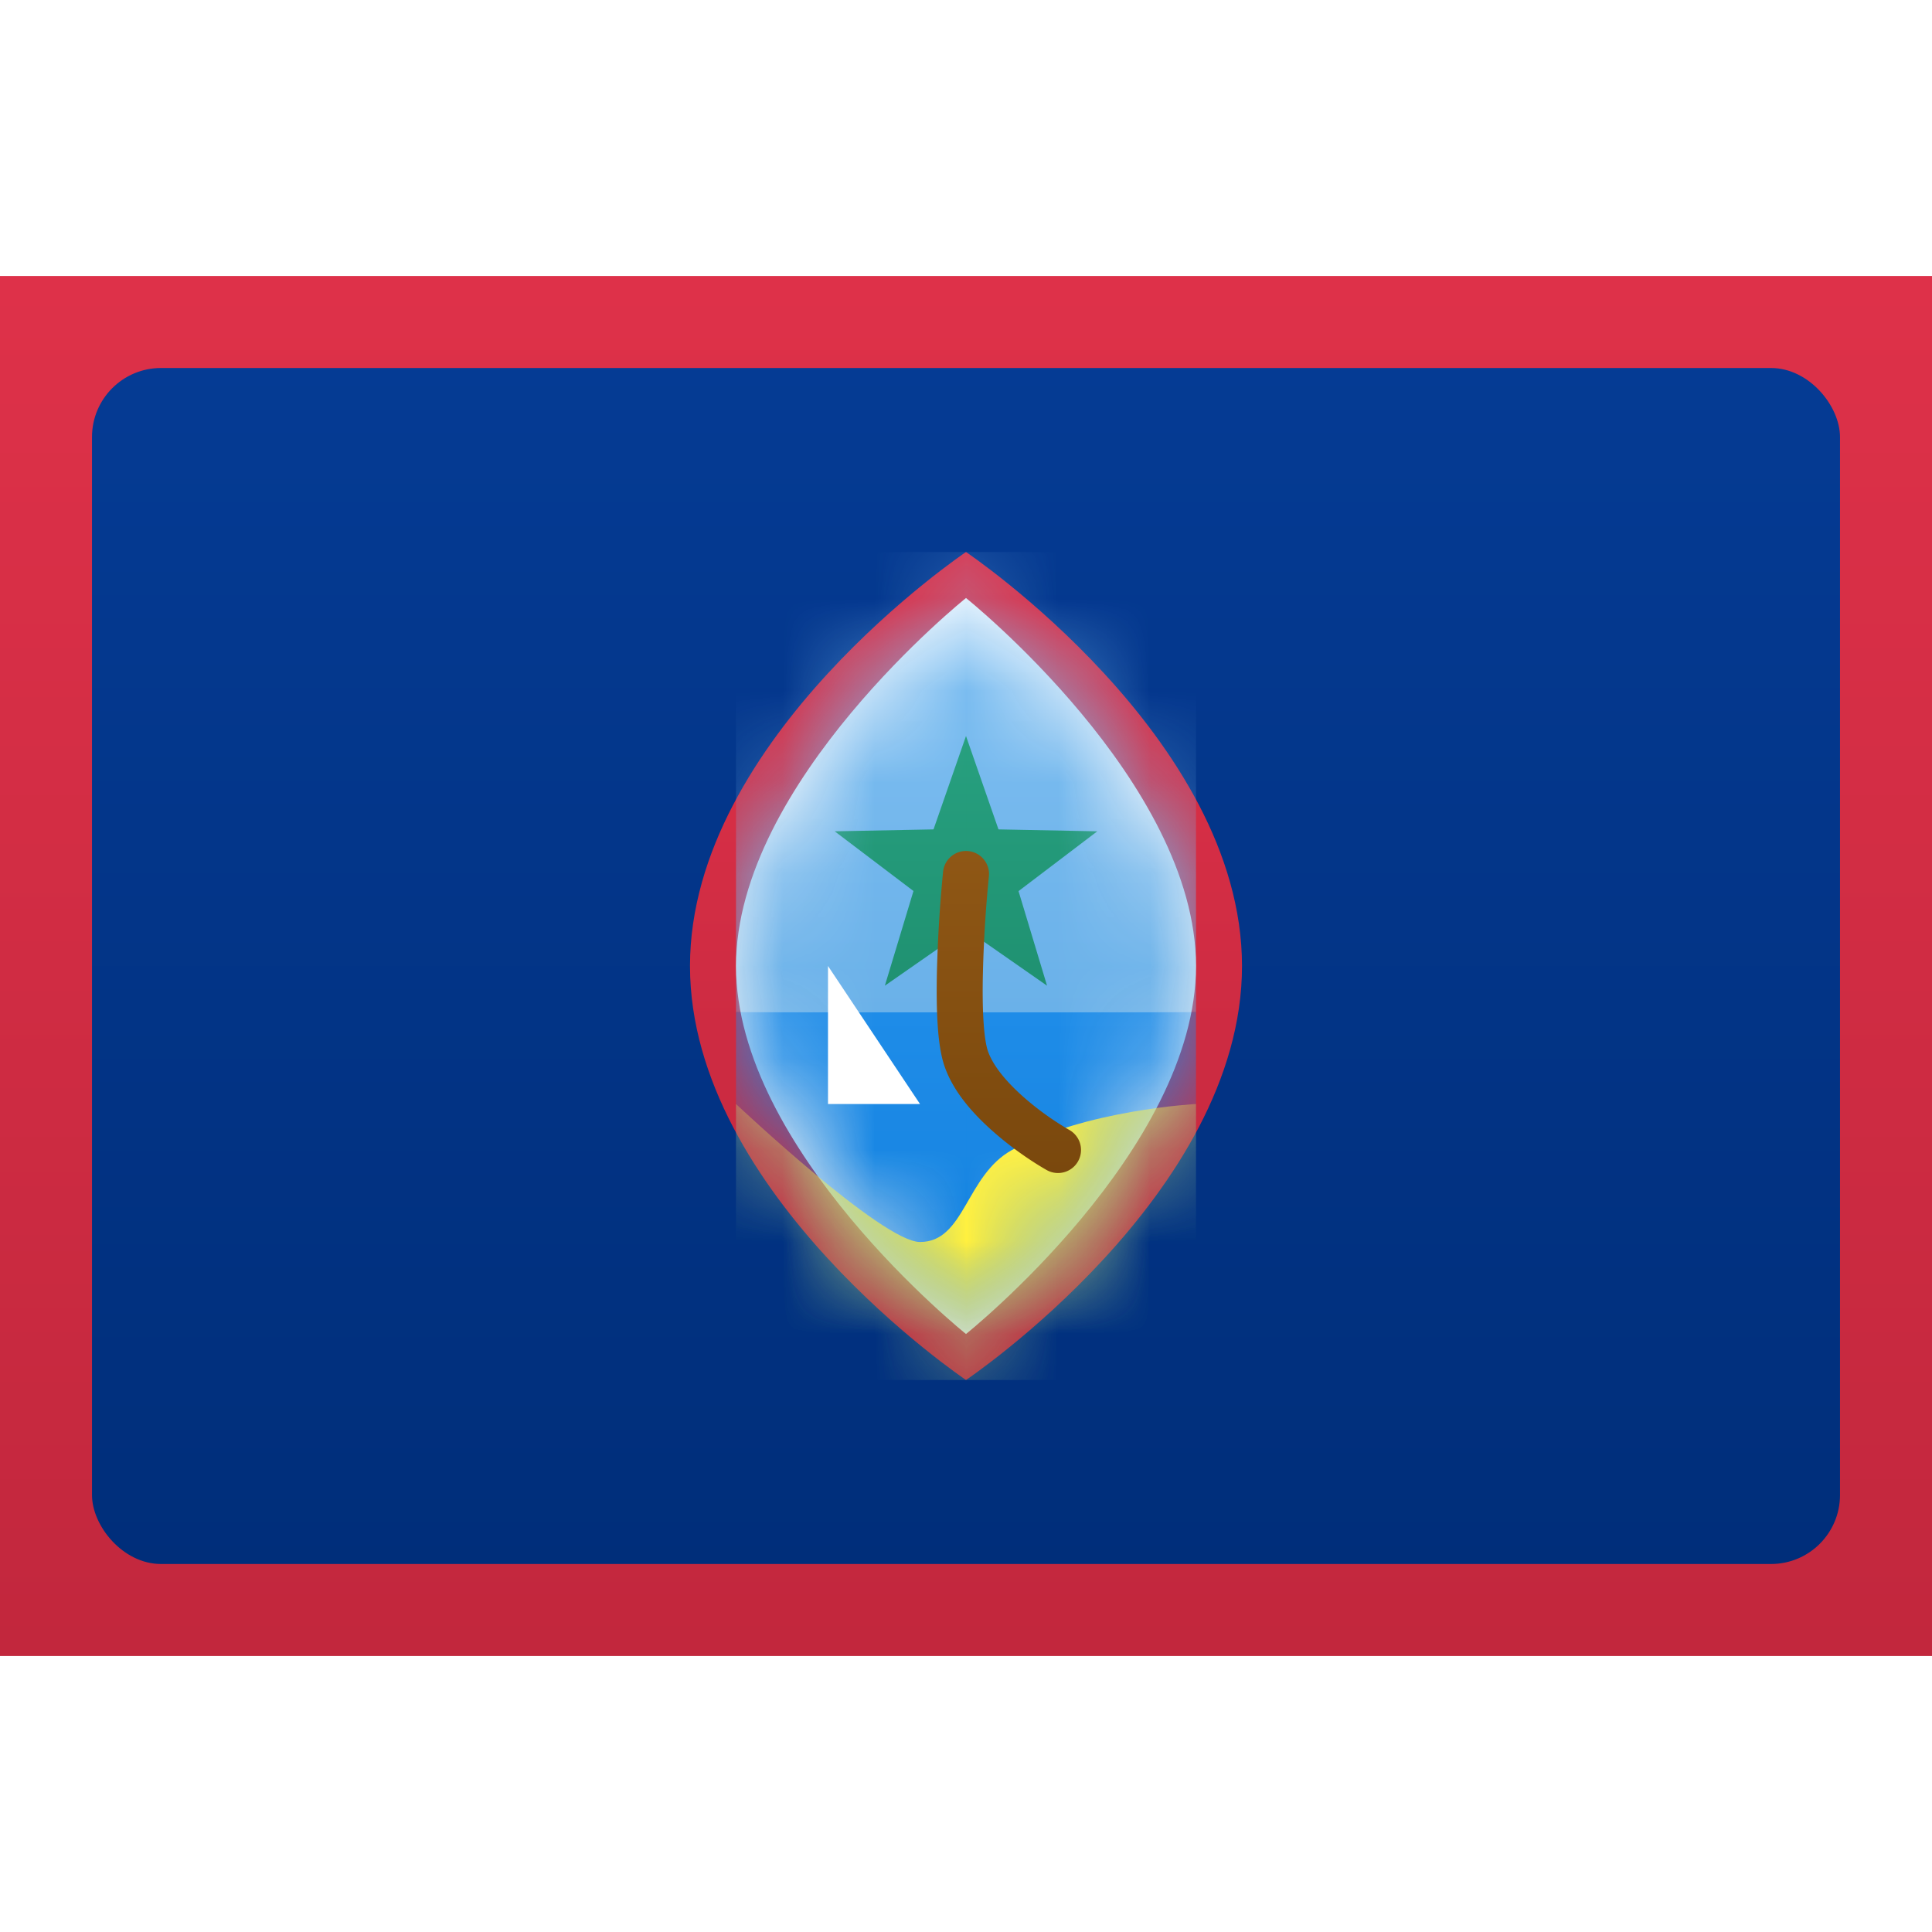 <svg viewBox="0 0 21 15" xmlns="http://www.w3.org/2000/svg" xmlns:xlink="http://www.w3.org/1999/xlink" height="1em" width="1em">
  <rect x="0" y="0" width="21" height="15" fill="#333333" stroke="none"/>
  <defs>
    <linearGradient x1="50%" y1="0%" x2="50%" y2="100%" id="a">
      <stop stop-color="#FFF" offset="0%"/>
      <stop stop-color="#F0F0F0" offset="100%"/>
    </linearGradient>
    <linearGradient x1="50%" y1="0%" x2="50%" y2="100%" id="b">
      <stop stop-color="#DE3149" offset="0%"/>
      <stop stop-color="#C2273D" offset="100%"/>
    </linearGradient>
    <linearGradient x1="50%" y1="0%" x2="50%" y2="100%" id="c">
      <stop stop-color="#053B94" offset="0%"/>
      <stop stop-color="#002E7A" offset="100%"/>
    </linearGradient>
    <linearGradient x1="50%" y1="0%" x2="50%" y2="100%" id="d">
      <stop stop-color="#DE3149" offset="0%"/>
      <stop stop-color="#C2273D" offset="100%"/>
    </linearGradient>
    <linearGradient x1="50%" y1="0%" x2="50%" y2="100%" id="f">
      <stop stop-color="#81C1F3" offset="0%"/>
      <stop stop-color="#6AB1E9" offset="100%"/>
    </linearGradient>
    <linearGradient x1="50%" y1="0%" x2="50%" y2="100%" id="h">
      <stop stop-color="#27A07E" offset="0%"/>
      <stop stop-color="#1F9171" offset="100%"/>
    </linearGradient>
    <linearGradient x1="50%" y1="0%" x2="50%" y2="100%" id="i">
      <stop stop-color="#1E8CE8" offset="0%"/>
      <stop stop-color="#107FDC" offset="100%"/>
    </linearGradient>
    <linearGradient x1="50%" y1="0%" x2="50%" y2="100%" id="j">
      <stop stop-color="#FFF048" offset="0%"/>
      <stop stop-color="#FFEF36" offset="100%"/>
    </linearGradient>
    <linearGradient x1="50%" y1="0%" x2="50%" y2="100%" id="k">
      <stop stop-color="#8F5715" offset="0%"/>
      <stop stop-color="#7A480D" offset="100%"/>
    </linearGradient>
    <path d="M2.5 8.5s2.5-2 2.5-4-2.5-4-2.5-4-2.5 2-2.5 4 2.5 4 2.5 4Z" id="e"/>
  </defs>
  <g fill="none" fill-rule="evenodd">
    <path fill="url(#a)" d="M0 0h21v15H0z"/>
    <path fill="url(#b)" d="M0 0h21v15H0z"/>
    <rect fill="url(#c)" x="1" y="1" width="19" height="13" rx=".75"/>
    <path d="M10.5 12s3-2.015 3-4.5-3-4.5-3-4.5-3 2.015-3 4.5 3 4.5 3 4.5Z" fill="url(#d)"/>
    <g transform="translate(8 3)">
      <mask id="g" fill="#fff">
        <use xlink:href="#e"/>
      </mask>
      <use fill="url(#a)" xlink:href="#e"/>
      <path fill="url(#f)" mask="url(#g)" d="M0 0h5v5H0z"/>
      <path fill="url(#h)" mask="url(#g)" d="m2.5 4.1-.882.614.311-1.029-.856-.649 1.074-.021L2.5 2l.353 1.015 1.074.021-.856.65.31 1.028z"/>
      <path fill="url(#i)" mask="url(#g)" d="M0 5h5v4H0z"/>
      <path d="M0 6s1.59 1.5 2 1.5c.488 0 .496-.723 1-1 .794-.436 2-.5 2-.5v3H0V6Z" fill="url(#j)" mask="url(#g)"/>
    </g>
    <path d="M10.251 6.475a14.974 14.974 0 0 0-.067 1.084c-.01.467.01.812.079 1.02.087.261.284.506.557.742.208.18.415.316.557.397a.25.25 0 0 0 .246-.436 3.148 3.148 0 0 1-.477-.34c-.21-.182-.356-.363-.409-.521-.044-.134-.063-.442-.053-.85a13.917 13.917 0 0 1 .065-1.046.25.25 0 1 0-.498-.05Z" fill="url(#k)" fill-rule="nonzero"/>
    <path fill="#FFF" d="M9 7.5 10 9H9z"/>
  </g>
</svg>
